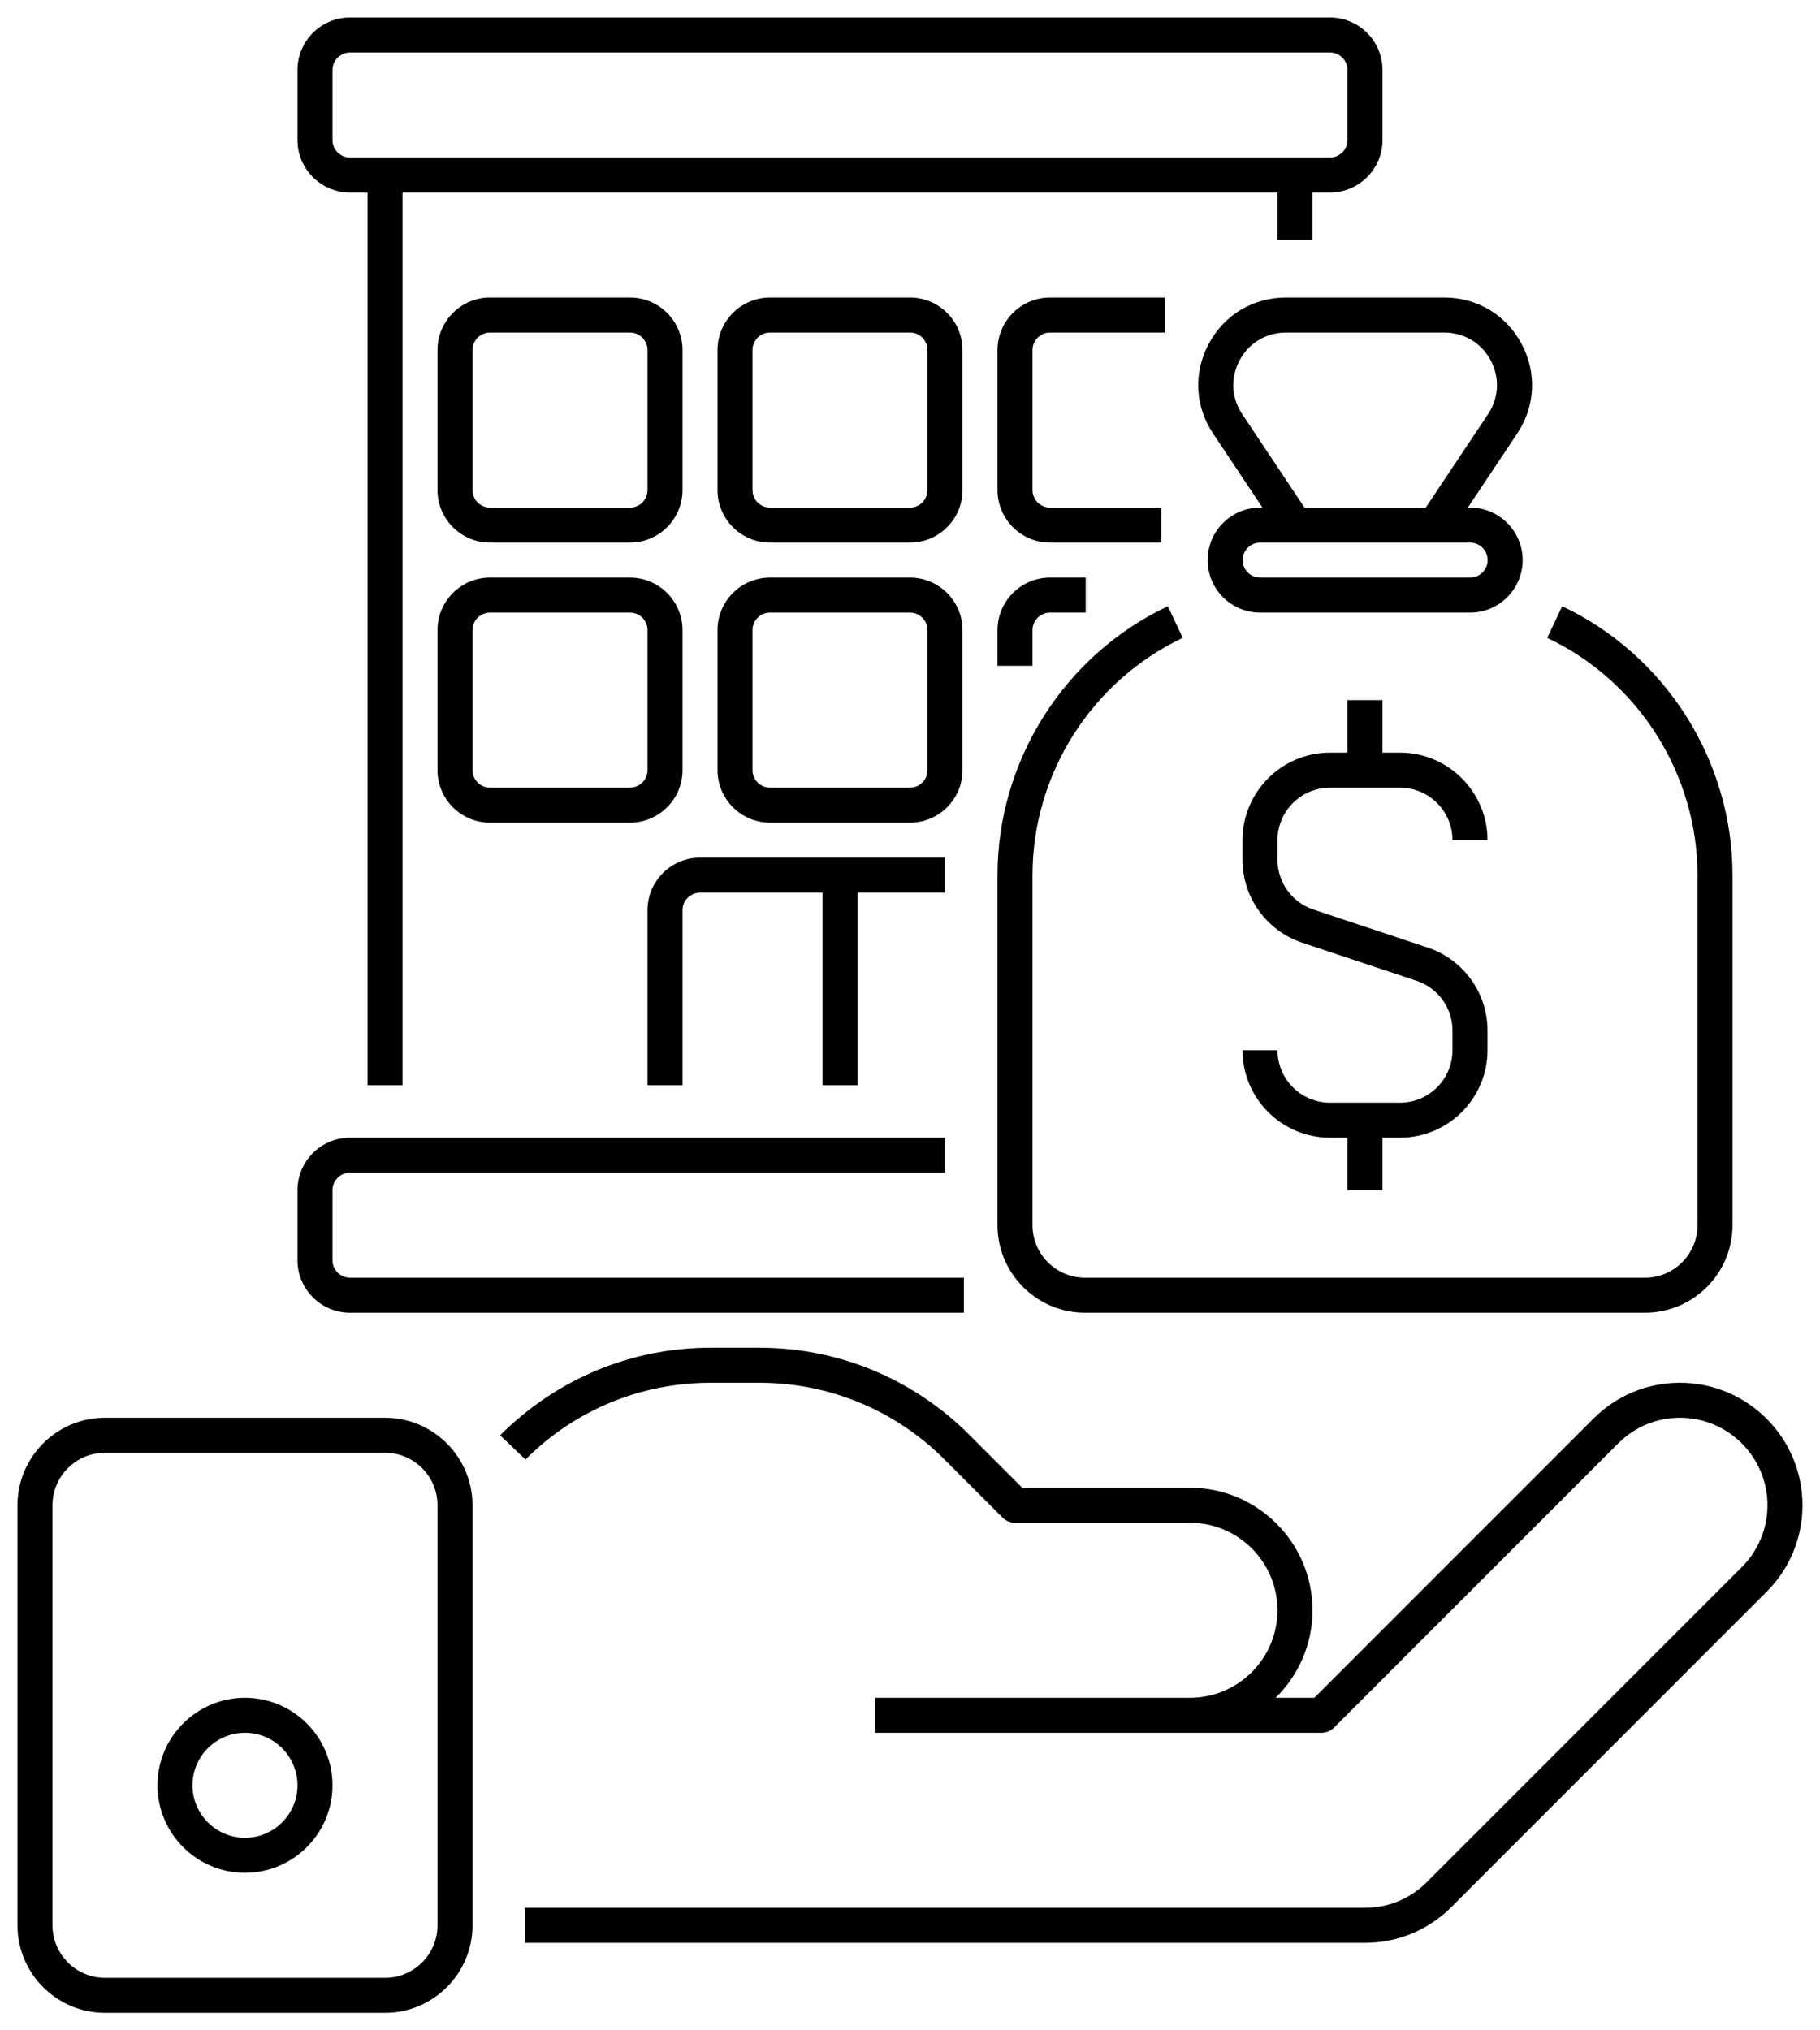 <svg width="52" height="58" viewBox="0 0 52 58" fill="none" xmlns="http://www.w3.org/2000/svg">
<path d="M10 37.5H27.54V36.5H10C9.725 36.5 9.5 36.276 9.5 36V34C9.5 33.724 9.725 33.5 10 33.5H27V32.5H10C9.173 32.5 8.5 33.173 8.5 34V36C8.5 36.827 9.173 37.5 10 37.5Z" fill="black"/>
<path d="M14 15.5H18C18.827 15.5 19.5 14.827 19.5 14V10C19.5 9.173 18.827 8.5 18 8.5H14C13.173 8.5 12.5 9.173 12.5 10V14C12.5 14.827 13.173 15.5 14 15.5ZM13.5 10C13.5 9.724 13.725 9.5 14 9.5H18C18.275 9.5 18.5 9.724 18.5 10V14C18.5 14.276 18.275 14.5 18 14.5H14C13.725 14.5 13.5 14.276 13.5 14V10Z" fill="black"/>
<path d="M27.5 10C27.5 9.173 26.827 8.5 26 8.5H22C21.173 8.5 20.5 9.173 20.5 10V14C20.5 14.827 21.173 15.5 22 15.5H26C26.827 15.5 27.5 14.827 27.5 14V10ZM26.5 14C26.5 14.276 26.275 14.5 26 14.5H22C21.725 14.5 21.5 14.276 21.5 14V10C21.5 9.724 21.725 9.5 22 9.5H26C26.275 9.5 26.5 9.724 26.5 10V14Z" fill="black"/>
<path d="M30 9.5H33.28V8.5H30C29.173 8.5 28.5 9.173 28.5 10V14C28.5 14.827 29.173 15.5 30 15.5H33.18V14.5H30C29.725 14.5 29.5 14.276 29.5 14V10C29.5 9.724 29.725 9.5 30 9.5Z" fill="black"/>
<path d="M12.5 22C12.5 22.827 13.173 23.5 14 23.5H18C18.827 23.5 19.5 22.827 19.5 22V18C19.5 17.173 18.827 16.5 18 16.5H14C13.173 16.5 12.5 17.173 12.5 18V22ZM13.5 18C13.5 17.724 13.725 17.5 14 17.5H18C18.275 17.5 18.5 17.724 18.5 18V22C18.5 22.276 18.275 22.5 18 22.5H14C13.725 22.5 13.5 22.276 13.5 22V18Z" fill="black"/>
<path d="M27.5 22V18C27.5 17.173 26.827 16.5 26 16.5H22C21.173 16.5 20.5 17.173 20.5 18V22C20.5 22.827 21.173 23.5 22 23.5H26C26.827 23.5 27.5 22.827 27.5 22ZM26.5 22C26.5 22.276 26.275 22.5 26 22.5H22C21.725 22.5 21.5 22.276 21.5 22V18C21.5 17.724 21.725 17.5 22 17.5H26C26.275 17.5 26.5 17.724 26.5 18V22Z" fill="black"/>
<path d="M28.5 19.02H29.5V18C29.5 17.724 29.725 17.5 30 17.5H31.02V16.5H30C29.173 16.5 28.5 17.173 28.5 18V19.02Z" fill="black"/>
<path d="M10 5.5H10.5V31H11.5V5.5H36.5V6.857H37.5V5.5H38C38.827 5.5 39.5 4.827 39.5 4V2C39.5 1.173 38.827 0.5 38 0.5H10C9.173 0.5 8.5 1.173 8.5 2V4C8.5 4.827 9.173 5.5 10 5.5ZM9.5 2C9.5 1.724 9.725 1.5 10 1.5H38C38.275 1.5 38.5 1.724 38.5 2V4C38.5 4.276 38.275 4.5 38 4.5H10C9.725 4.5 9.5 4.276 9.5 4V2Z" fill="black"/>
<path d="M34.536 9.821C34.094 10.648 34.14 11.607 34.661 12.387L36.07 14.5H36.004C35.177 14.5 34.504 15.173 34.504 16C34.504 16.827 35.177 17.5 36.004 17.5H42.004C42.831 17.5 43.504 16.827 43.504 16C43.504 15.173 42.831 14.5 42.004 14.5H41.938L43.347 12.387C43.868 11.607 43.914 10.648 43.472 9.821C43.03 8.994 42.205 8.5 41.267 8.5H36.742C35.803 8.5 34.979 8.994 34.536 9.821ZM42.504 16C42.504 16.276 42.279 16.5 42.004 16.5H36.004C35.729 16.5 35.504 16.276 35.504 16C35.504 15.724 35.729 15.5 36.004 15.5H42.004C42.279 15.5 42.504 15.724 42.504 16ZM42.59 10.292C42.855 10.788 42.827 11.363 42.515 11.832L40.736 14.5H37.271L35.493 11.832C35.181 11.364 35.153 10.789 35.418 10.292C35.684 9.796 36.179 9.5 36.741 9.5H41.266C41.829 9.5 42.324 9.796 42.59 10.292Z" fill="black"/>
<path d="M48.5 25V35C48.5 35.827 47.827 36.5 47 36.5H31C30.173 36.5 29.5 35.827 29.5 35V25C29.5 22.114 31.186 19.454 33.794 18.222L33.366 17.318C30.41 18.714 28.5 21.729 28.5 25V35C28.5 36.378 29.621 37.5 31 37.5H47C48.379 37.5 49.5 36.378 49.5 35V25C49.5 21.729 47.59 18.714 44.634 17.318L44.206 18.222C46.814 19.454 48.5 22.114 48.5 25Z" fill="black"/>
<path d="M11 40.5H3C1.621 40.5 0.5 41.622 0.5 43V55C0.5 56.378 1.621 57.5 3 57.5H11C12.379 57.5 13.5 56.378 13.5 55V43C13.5 41.622 12.379 40.5 11 40.5ZM12.5 55C12.5 55.827 11.827 56.5 11 56.5H3C2.173 56.5 1.5 55.827 1.5 55V43C1.5 42.173 2.173 41.5 3 41.5H11C11.827 41.5 12.5 42.173 12.5 43V55Z" fill="black"/>
<path d="M7 48.5C5.621 48.5 4.5 49.622 4.5 51C4.5 52.378 5.621 53.5 7 53.5C8.379 53.5 9.5 52.378 9.5 51C9.5 49.622 8.379 48.5 7 48.5ZM7 52.5C6.173 52.5 5.5 51.827 5.5 51C5.5 50.173 6.173 49.5 7 49.5C7.827 49.5 8.5 50.173 8.5 51C8.5 51.827 7.827 52.5 7 52.5Z" fill="black"/>
<path d="M47.999 39.5C47.065 39.5 46.187 39.864 45.525 40.526L37.552 48.5H36.447C37.096 47.864 37.5 46.979 37.5 46C37.5 44.07 35.93 42.5 34 42.5H29.207L27.693 40.986C26.089 39.383 23.957 38.5 21.689 38.5H20.309C18.041 38.5 15.91 39.383 14.289 41.002L15.013 41.693C16.427 40.278 18.308 39.5 20.309 39.5H21.69C23.691 39.5 25.572 40.279 26.986 41.693L28.646 43.353C28.739 43.447 28.866 43.5 28.999 43.5H33.999C35.378 43.5 36.499 44.622 36.499 46C36.499 47.378 35.378 48.5 33.999 48.5H24.999V49.5H37.759C37.892 49.5 38.019 49.447 38.113 49.354L46.233 41.234C46.705 40.76 47.333 40.5 47.999 40.5C49.378 40.5 50.499 41.622 50.499 43C50.499 43.666 50.238 44.293 49.766 44.767L40.766 53.767C40.293 54.24 39.665 54.5 38.999 54.5H14.999V55.5H38.999C39.933 55.5 40.811 55.136 41.473 54.474L50.473 45.474C51.135 44.812 51.499 43.933 51.499 43C51.499 41.07 49.929 39.5 47.999 39.5Z" fill="black"/>
<path d="M24.5 31V25.5H27V24.5H20C19.173 24.5 18.5 25.173 18.5 26V31H19.5V26C19.5 25.724 19.725 25.5 20 25.5H23.5V31H24.5Z" fill="black"/>
<path d="M40 31.5H38C37.173 31.5 36.5 30.827 36.5 30H35.5C35.5 31.378 36.621 32.5 38 32.5H38.5V34H39.5V32.5H40C41.379 32.5 42.5 31.378 42.5 30V29.441C42.5 28.363 41.813 27.41 40.791 27.069L37.525 25.982C36.912 25.777 36.5 25.205 36.5 24.559V24C36.5 23.173 37.173 22.5 38 22.5H40C40.827 22.5 41.5 23.173 41.5 24H42.5C42.5 22.622 41.379 21.5 40 21.5H39.5V20H38.5V21.5H38C36.621 21.5 35.5 22.622 35.5 24V24.559C35.5 25.637 36.187 26.59 37.209 26.931L40.475 28.018C41.088 28.223 41.5 28.795 41.5 29.441V30C41.5 30.827 40.827 31.5 40 31.5Z" fill="black"/>
</svg>
